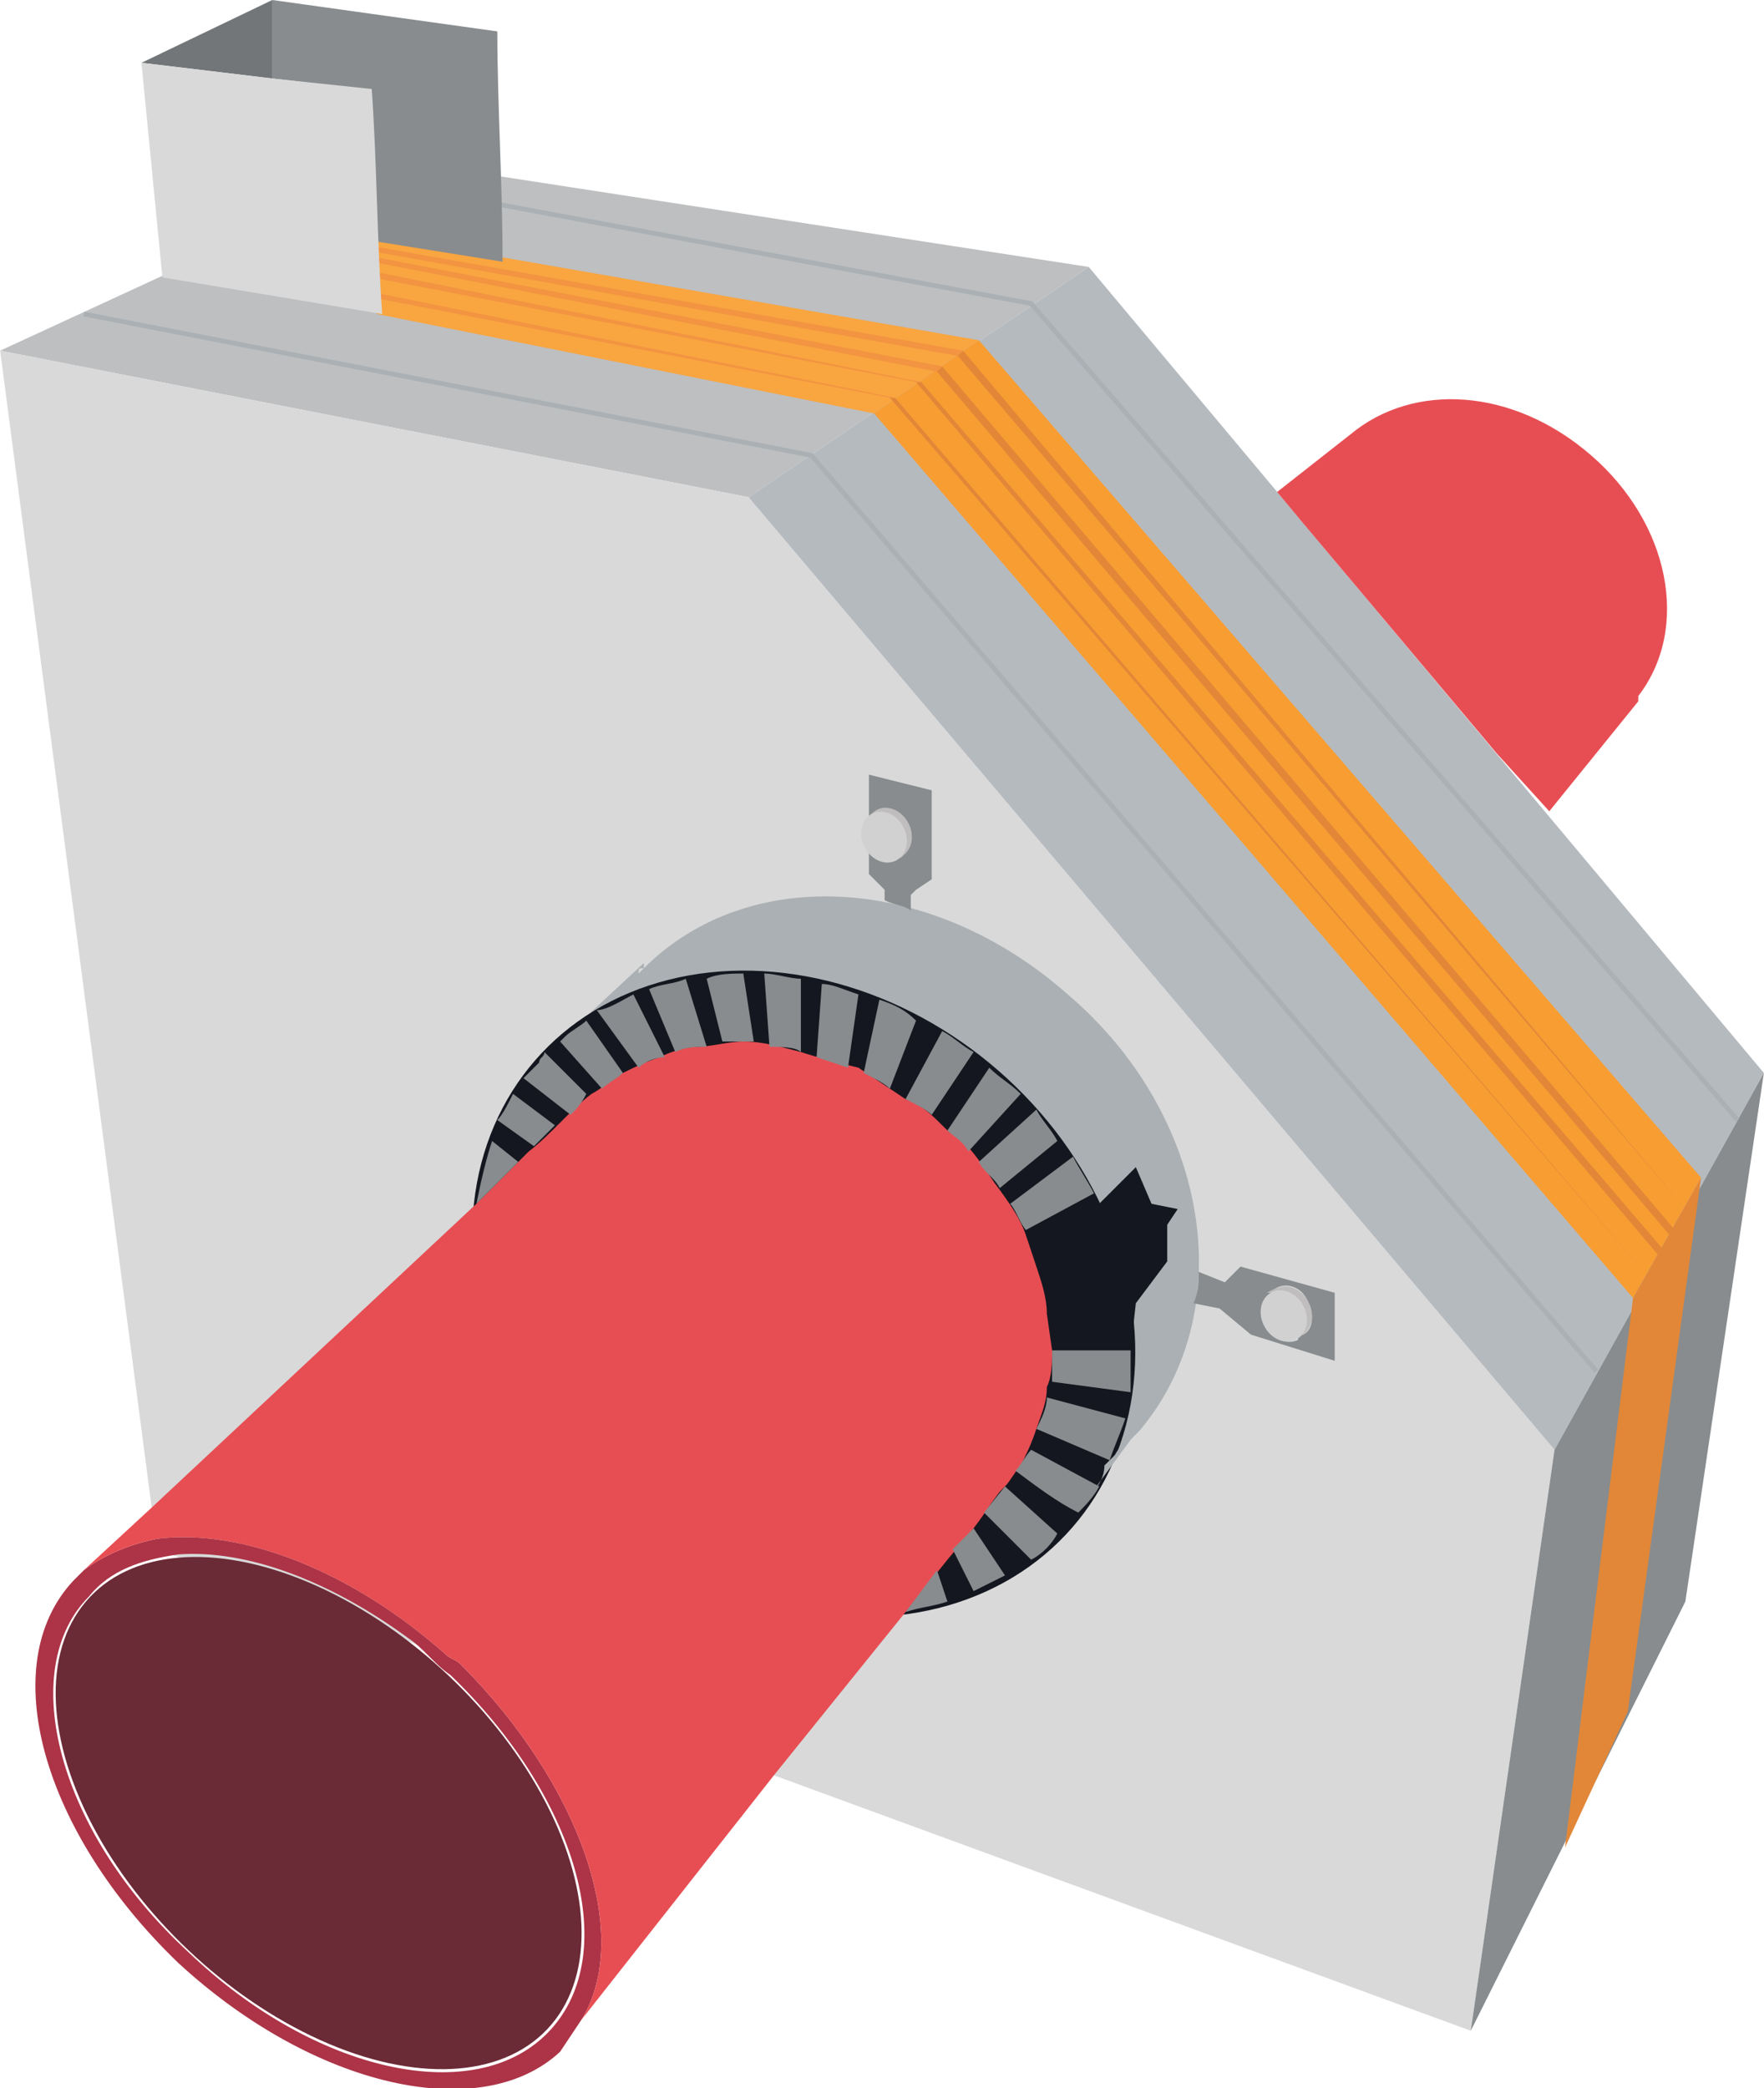 <?xml version="1.0" encoding="UTF-8"?>
<!DOCTYPE svg PUBLIC "-//W3C//DTD SVG 1.1//EN" "http://www.w3.org/Graphics/SVG/1.1/DTD/svg11.dtd">
<!-- Creator: CorelDRAW X8 -->
<svg xmlns="http://www.w3.org/2000/svg" xml:space="preserve" width="2.628in" height="3.111in" version="1.1" style="shape-rendering:geometricPrecision; text-rendering:geometricPrecision; image-rendering:optimizeQuality; fill-rule:evenodd; clip-rule:evenodd"
viewBox="0 0 337 399"
 xmlns:xlink="http://www.w3.org/1999/xlink">
 <defs>
  <style type="text/css">
   <![CDATA[
    .str0 {stroke:#AAB0B3;stroke-width:0.891}
    .fil10 {fill:none}
    .fil0 {fill:#BDBFC1}
    .fil4 {fill:#F9A540}
    .fil5 {fill:#F89D32}
    .fil15 {fill:#E74E53}
    .fil9 {fill:#E28738}
    .fil1 {fill:#D9D9D9}
    .fil20 {fill:#D1D1D1}
    .fil14 {fill:#AD3346}
    .fil18 {fill:#BFBDBD}
    .fil2 {fill:#B5BABF}
    .fil6 {fill:#6A2A36}
    .fil7 {fill:#AAB0B3}
    .fil17 {fill:#AAB0B3}
    .fil3 {fill:#888C8E}
    .fil16 {fill:#727678}
    .fil8 {fill:#14171F}
    .fil11 {fill:#F29441;fill-rule:nonzero}
    .fil12 {fill:#F29441;fill-rule:nonzero}
    .fil13 {fill:#E28738;fill-rule:nonzero}
    .fil19 {fill:#BFBDBD;fill-rule:nonzero}
   ]]>
  </style>
 </defs>
 <g id="Layer_x0020_1">
  <polygon class="fil0" points="78,31 0,67 143,95 208,51 "/>
  <polygon class="fil1" points="143,95 0,67 30,296 281,388 297,277 "/>
  <polygon class="fil2" points="297,277 143,95 208,51 337,205 "/>
  <polygon class="fil3" points="281,388 297,277 337,205 322,306 "/>
  <polygon class="fil4" points="71,46 95,49 187,65 167,79 72,60 "/>
  <polygon class="fil5" points="167,79 187,65 325,225 312,248 "/>
  <circle class="fil6" transform="matrix(0.929 0.879 -0.529 0.558 60.856 346.408)" r="47"/>
  <g>
   <path class="fil7" d="M122 186c0,-1 0,-1 1,-1l-1 1zm97 85l-13 19 13 -19zm-99 -83c0,-1 0,-1 1,-1 -1,0 -1,0 -1,1zm1 -1c0,-1 0,-1 1,-1 -1,0 -1,0 -1,1zm2 -2c20,-20 55,-18 81,5 27,23 33,60 14,83 -20,22 -58,22 -85,-2 -25,-22 -32,-56 -17,-79l0 0c-2,1 -3,2 -5,4 -1,0 -1,1 -2,1l14 -13c0,0 0,0 0,1zm-7 7c1,-1 1,-1 2,-2 -1,1 -1,1 -2,2zm2 -2c0,-1 0,-1 1,-1 -1,0 -1,0 -1,1zm1 -1c0,-1 0,-1 1,-1 -1,0 -1,0 -1,1z"/>
  </g>
  <circle class="fil8" transform="matrix(0.978 -1.123 1.35 1.175 153.546 247.209)" r="38"/>
  <polygon class="fil9" points="325,225 312,248 299,353 311,327 "/>
  <polyline class="fil10 str0" points="16,60 155,87 305,262 "/>
  <polygon class="fil11" points="72,56 171,76 170,76 72,57 "/>
  <polygon class="fil12" points="72,52 176,73 175,73 71,53 "/>
  <polygon class="fil12" points="71,49 180,70 179,71 71,50 "/>
  <polygon class="fil12" points="71,47 184,67 183,68 71,48 "/>
  <polygon class="fil13" points="171,76 315,244 315,244 170,76 "/>
  <polygon class="fil13" points="176,73 318,239 317,240 175,73 "/>
  <polygon class="fil13" points="180,70 320,235 319,236 179,71 "/>
  <polygon class="fil13" points="184,67 322,231 322,231 183,68 "/>
  <polyline class="fil10 str0" points="95,39 197,58 332,214 "/>
  <path class="fil14" d="M30 294c-5,1 -10,3 -14,6l-2 2c-15,16 -6,48 20,73 26,24 58,31 73,17l4 -6c10,-16 0,-45 -23,-68 -1,-1 -2,-1 -3,-2 -18,-16 -39,-24 -55,-22zm48 19c3,2 5,5 8,7 24,23 33,53 19,68 -14,15 -45,8 -69,-15 -25,-23 -33,-54 -19,-68 4,-5 10,-7 17,-8 13,-1 29,5 44,16z"/>
  <path class="fil15" d="M29 288l-13 12c4,-3 9,-5 14,-6 16,-2 37,6 55,22 1,1 2,1 3,2 23,23 33,52 23,68l37 -47 25 -31 8 -10 5 -6c3,-4 2,-3 5,-7 1,-1 1,-1 1,-1 1,-1 2,-3 3,-4 1,-2 2,-4 3,-7 1,-3 2,-5 2,-8 1,-2 1,-5 1,-7l-1 -7c0,-3 -1,-6 -2,-9l-2 -6c-1,-3 -3,-6 -6,-10 -2,-3 -4,-6 -7,-9 -1,0 -2,-1 -3,-2 -2,-2 -4,-4 -7,-5 -3,-2 -6,-4 -9,-6 -4,-1 -8,-2 -11,-3 -4,-1 -7,-2 -11,-2 -3,0 -6,1 -9,1 -2,0 -5,1 -7,2 -3,1 -5,2 -7,3 -2,1 -4,3 -6,4 -4,3 -8,8 -12,11l-10 10 -62 58z"/>
  <path class="fil15" d="M249 100l37 44 10 11 17 -21 0 0 0 0c0,0 0,-1 0,-1 10,-13 6,-33 -9,-46 -15,-13 -34,-14 -46,-4l-14 11 5 6 0 0zm64 34l0 0 0 0 0 0z"/>
  <path class="fil3" d="M70 34l1 12 25 4c0,-15 -1,-30 -1,-44l-43 -6 0 15 17 2 1 17z"/>
  <polygon class="fil16" points="27,12 52,15 52,0 "/>
  <path class="fil1" d="M31 53l0 0 42 7c-1,-14 -1,-29 -2,-43l-19 -2 -25 -3 4 41z"/>
  <path class="fil8" d="M200 251c1,2 1,5 1,7l15 0c0,-9 -2,-19 -6,-28l-14 6c1,2 2,4 2,6l10 -1 -8 10z"/>
  <path class="fil8" d="M210 230c4,9 6,19 6,28l1 -9 6 -8 0 -7 2 -3 -5 -1 -3 -7 -7 7z"/>
  <path class="fil17" d="M218 273c-2,2 -4,3 -5,5 -1,1 -1,1 -2,2 0,2 -1,4 -3,6l11 -15c0,1 -1,1 -1,2z"/>
  <path class="fil3" d="M99 222l-5 -4c-1,3 -2,7 -3,12l8 -8z"/>
  <path class="fil3" d="M95 214l7 5 4 -4 -8 -6c-1,2 -2,4 -3,5z"/>
  <path class="fil3" d="M100 206l9 7c0,0 0,0 0,0 1,-1 2,-2 3,-4l-2 -2 -6 -6c0,1 -1,1 -1,2 -1,1 -2,2 -3,3z"/>
  <path class="fil3" d="M112 195c-1,1 -3,2 -4,3l-1 1 8 9c1,-1 3,-2 4,-3l-7 -10z"/>
  <path class="fil3" d="M121 190c-2,1 -5,3 -7,3l8 11c1,-1 3,-2 5,-2l-6 -12z"/>
  <path class="fil3" d="M131 187c-2,1 -5,1 -7,2l5 12c2,-1 4,-1 6,-1l-4 -13z"/>
  <path class="fil3" d="M142 186c-2,0 -5,0 -7,1l3 12c2,0 4,0 6,0l-2 -13z"/>
  <path class="fil3" d="M147 200l-1 -14c2,0 5,1 7,1l0 14c-1,-1 -4,-1 -6,-1z"/>
  <path class="fil3" d="M164 190c-3,-1 -5,-2 -7,-2l-1 14 6 2 2 -14z"/>
  <path class="fil3" d="M175 195c-2,-2 -4,-3 -7,-4l-3 14c2,1 4,2 5,3l5 -13z"/>
  <path class="fil3" d="M178 213c-1,-1 -3,-2 -5,-3l7 -13c2,1 4,3 6,4l-8 12z"/>
  <path class="fil3" d="M185 220c-1,-2 -3,-3 -4,-4l8 -12c2,2 4,3 6,5l-10 11z"/>
  <path class="fil3" d="M191 227c-1,-2 -3,-3 -4,-5l11 -10c1,2 3,4 4,6l-11 9z"/>
  <path class="fil3" d="M196 235c-1,-1 -2,-4 -3,-5l12 -9c1,2 3,5 4,7l-13 7z"/>
  <path class="fil3" d="M216 258c0,3 0,5 0,8l-15 -2c0,-2 0,-4 0,-6l15 0z"/>
  <path class="fil3" d="M198 273c1,-2 2,-4 2,-6l15 4c-1,3 -2,5 -3,8l-14 -6z"/>
  <path class="fil3" d="M194 281c1,-1 2,-3 3,-4l13 7c-1,2 -3,4 -4,5 -4,-2 -8,-5 -12,-8z"/>
  <path class="fil3" d="M188 289l4 -5 10 9c-1,2 -3,4 -5,5l-9 -9z"/>
  <path class="fil3" d="M182 296l4 -4 6 9c-2,1 -4,2 -6,3l-4 -8z"/>
  <path class="fil3" d="M173 308l6 -8 2 6c-3,1 -5,1 -8,2z"/>
  <line class="fil10" x1="248" y1="255" x2="249" y2= "255" />
  <line class="fil10" x1="175" y1="174" x2="175" y2= "170" />
  <path class="fil3" d="M166 156l0 0c0,0 0,0 0,0zm8 18l0 -3 1 -1 3 -2 0 -17 -12 -3 0 8 0 0 0 5 0 2 0 4 3 3 0 2c2,1 4,1 5,2z"/>
  <circle class="fil18" transform="matrix(0.097 -0.052 0.062 0.117 169.835 159.196)" r="38"/>
  <line class="fil10" x1="172" y1="164" x2="173" y2= "163" />
  <polyline class="fil10" points="178,151 179,151 179,168 178,168 "/>
  <path class="fil3" d="M237 242l-3 3 -5 -2c0,2 0,4 -1,6l5 1 6 5 16 5 0 -13 -18 -5zm5 11c-2,-2 -1,-4 1,-6 0,0 0,0 0,0l0 0c0,0 0,0 1,-1 0,0 0,0 0,0 2,-1 5,0 6,3 1,2 1,5 -1,6l-1 0c0,1 0,1 0,1 -2,1 -5,0 -6,-3z"/>
  <polygon class="fil19" points="167,155 167,155 166,156 167,155 "/>
  <polygon class="fil19" points="173,163 172,164 172,163 173,163 "/>
  <circle class="fil20" transform="matrix(0.097 -0.052 0.062 0.117 168.882 159.937)" r="38"/>
  <circle class="fil18" transform="matrix(0.098 -0.052 0.063 0.118 246.237 250.681)" r="38"/>
  <line class="fil10" x1="248" y1="255" x2="249" y2= "255" />
  <polygon class="fil19" points="244,247 243,247 242,247 244,246 "/>
  <polygon class="fil19" points="250,254 248,256 249,255 249,254 "/>
  <circle class="fil20" transform="matrix(0.098 -0.052 0.063 0.118 245.275 251.429)" r="38"/>
 </g>
</svg>
